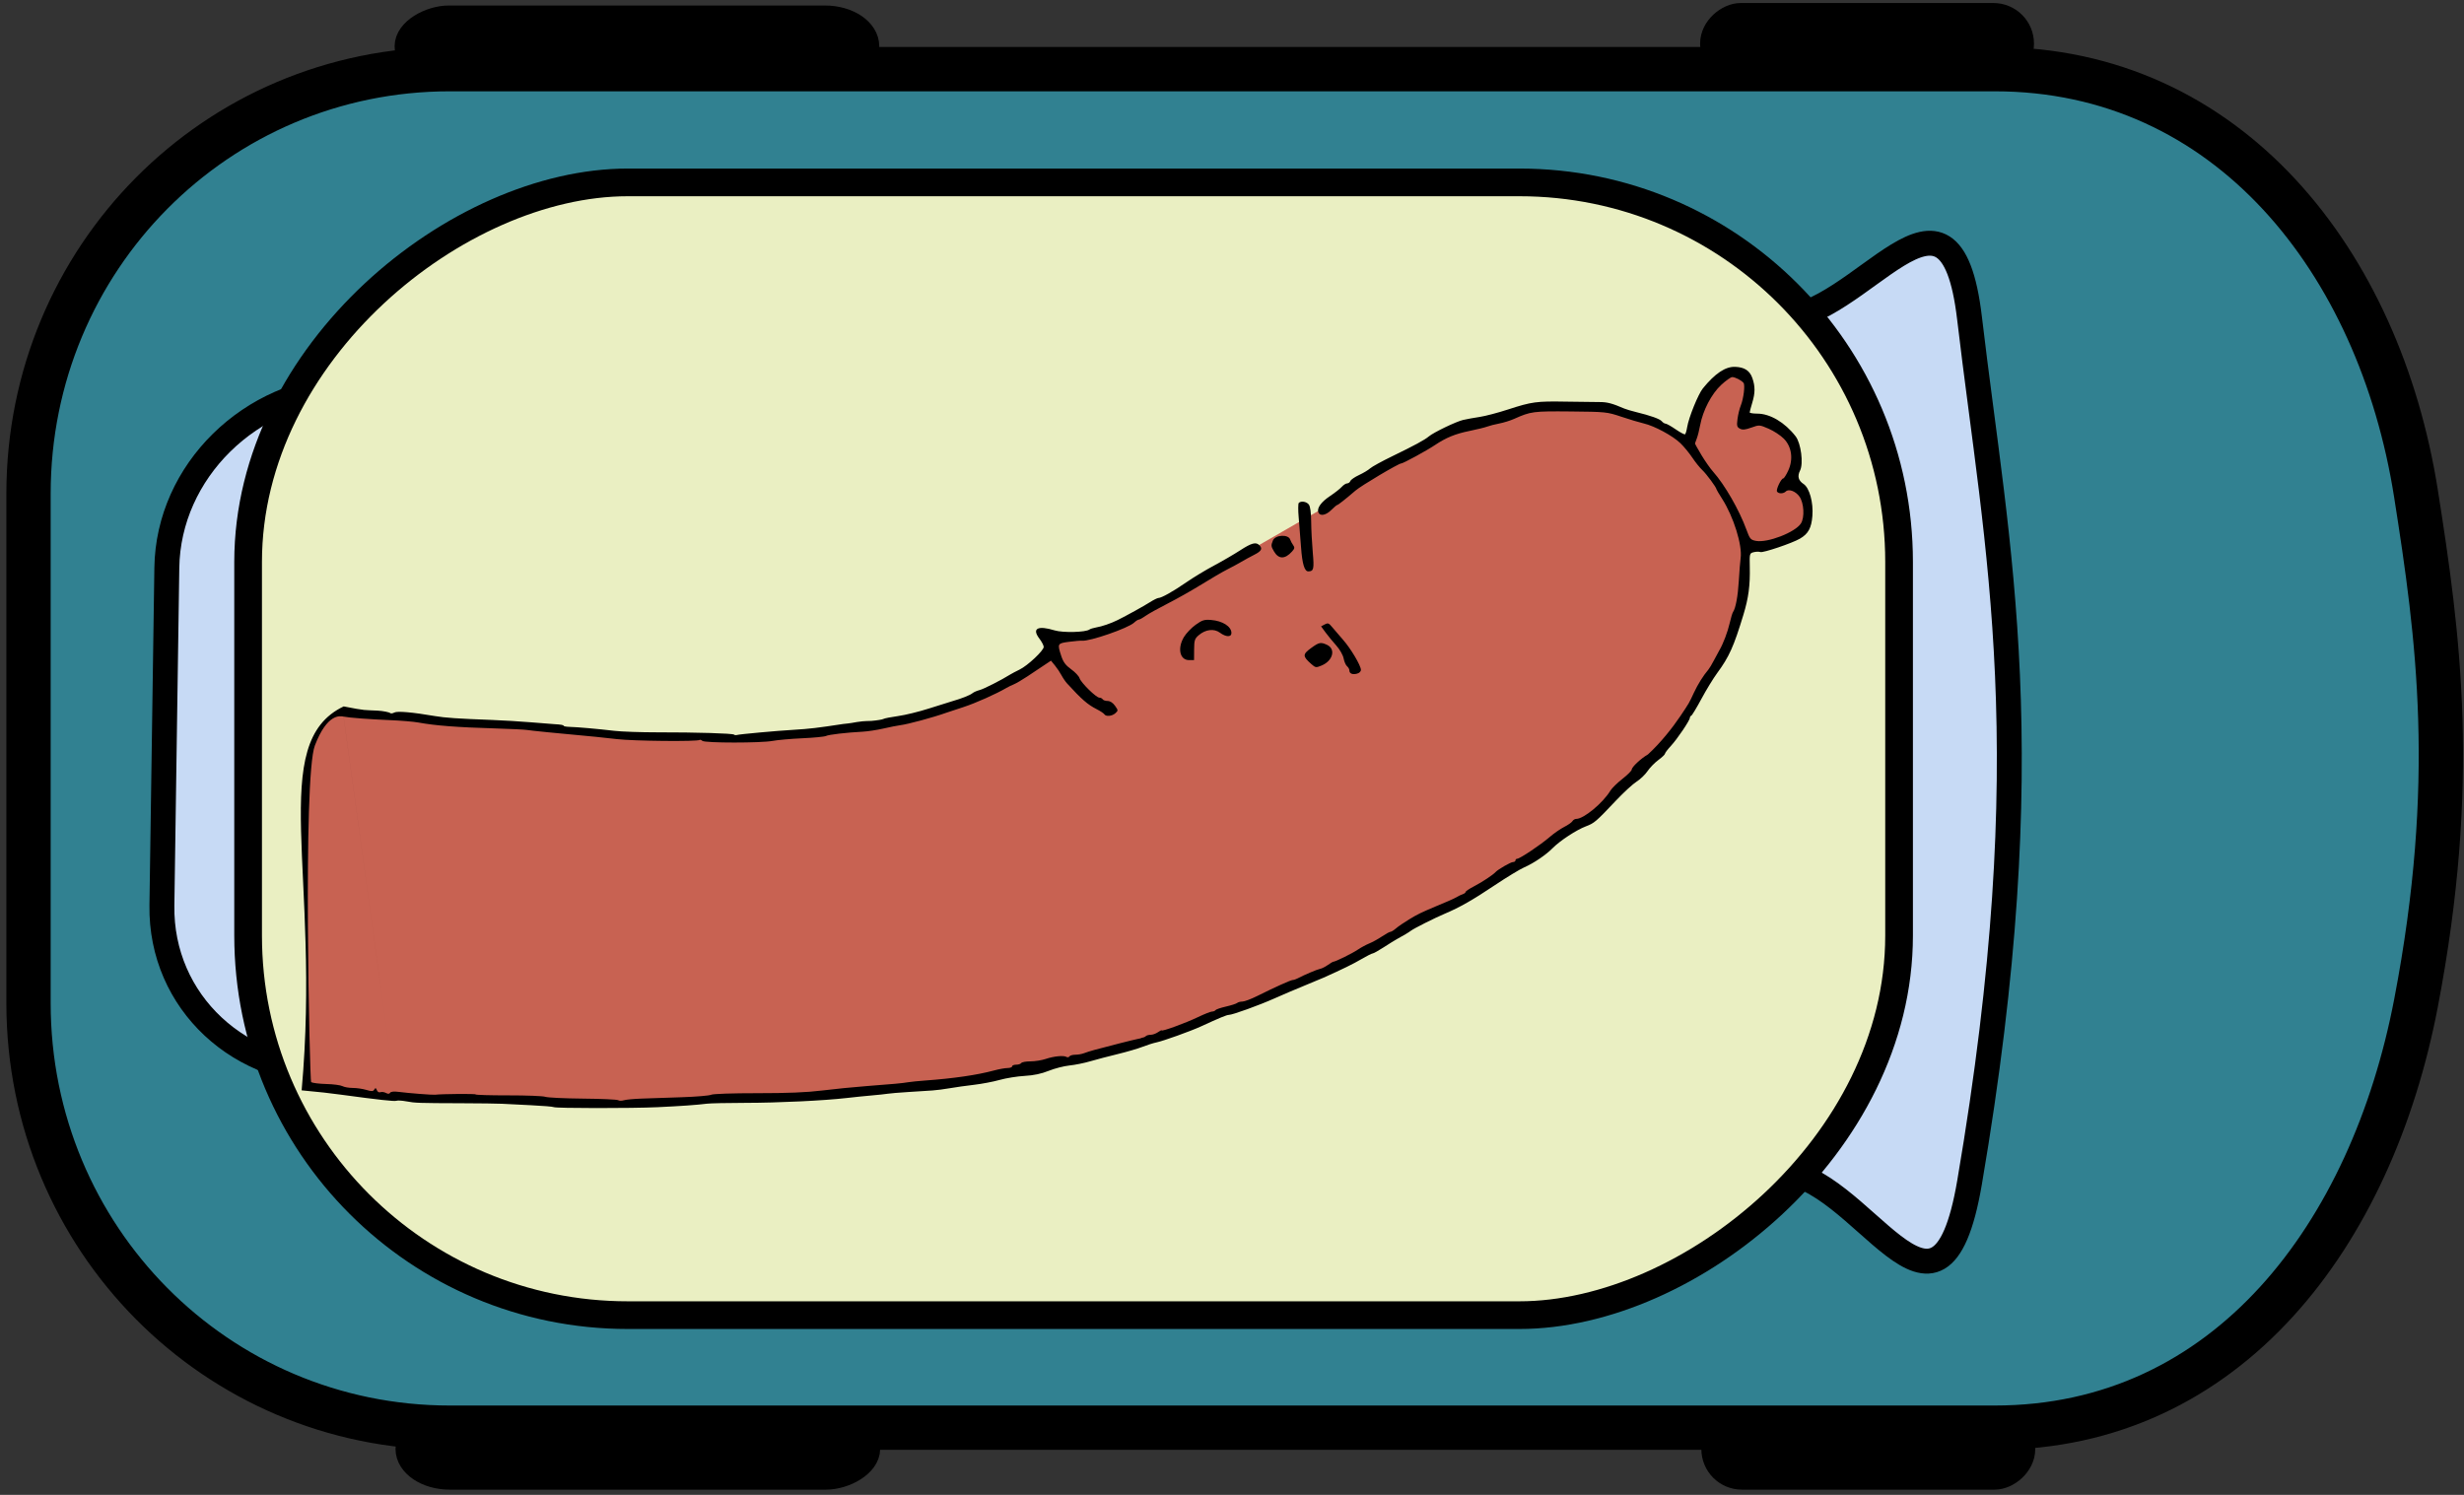 <?xml version="1.0" encoding="UTF-8" standalone="no"?>
<!-- Created with Inkscape (http://www.inkscape.org/) -->

<svg
   xmlns:dc="http://purl.org/dc/elements/1.1/"
   xmlns:cc="http://creativecommons.org/ns#"
   xmlns:rdf="http://www.w3.org/1999/02/22-rdf-syntax-ns#"
   xmlns:svg="http://www.w3.org/2000/svg"
   xmlns="http://www.w3.org/2000/svg"
   xmlns:sodipodi="http://sodipodi.sourceforge.net/DTD/sodipodi-0.dtd"
   xmlns:inkscape="http://www.inkscape.org/namespaces/inkscape"
   width="89"
   height="54"
   id="svg3897"
   version="1.1"
   inkscape:version="0.48.0 r9654"
   sodipodi:docname="New document 22">
  <rect width="100%" height="100%" fill="#333333" stroke="none"/>
  <defs
     id="defs3899" />
  <sodipodi:namedview
     id="base"
     pagecolor="#ffffff"
     bordercolor="#666666"
     borderopacity="1.0"
     inkscape:pageopacity="0.0"
     inkscape:pageshadow="2"
     inkscape:zoom="7.9195959"
     inkscape:cx="59.460751"
     inkscape:cy="28.472718"
     inkscape:document-units="px"
     inkscape:current-layer="layer1"
     showgrid="false"
     inkscape:window-width="1280"
     inkscape:window-height="723"
     inkscape:window-x="0"
     inkscape:window-y="24"
     inkscape:window-maximized="1" />
  <g
     inkscape:label="Layer 1"
     inkscape:groupmode="layer"
     id="layer1"
     transform="translate(0,-998.362)">
    <rect
       style="fill:#000000;fill-opacity:1;fill-rule:nonzero;stroke:#000000;stroke-width:0.9;stroke-linecap:round;stroke-linejoin:round;stroke-miterlimit:4;stroke-opacity:1;stroke-dasharray:none"
       id="rect3887-5-7"
       width="2.045"
       height="11.16"
       x="998.921"
       y="-73.018"
       ry="1.015"
       transform="matrix(0,1,-1,0,0,0)" />
    <path
       style="fill:#9e1430;fill-opacity:1;fill-rule:nonzero;stroke:none"
       d="m 87.563,1016.178 c 0.812,5.153 1.531,10.417 0,18.403 -1.599,8.342 -6.787,15.336 -15.218,15.336 l -55.8,0 c -8.431,0 -15.218,-6.84 -15.218,-15.336 l 0,-18.403 c 0,-8.496 6.787,-15.336 15.218,-15.336 l 55.8,0 c 8.431,0 13.897,6.945 15.218,15.336 z"
       id="rect2985-0-9-9"
       inkscape:connector-curvature="0"
       sodipodi:nodetypes="sssssssss" />
    <path
       style="fill:#318191;fill-opacity:1;stroke:#000000;stroke-width:1.6;stroke-miterlimit:4;stroke-opacity:1"
       d="m 87.266,1016.196 c 0.812,5.153 1.531,10.417 0,18.403 -1.599,8.342 -6.787,15.336 -15.218,15.336 l -55.8,0 c -8.431,0 -15.218,-6.84 -15.218,-15.336 l 0,-18.403 c 0,-8.496 6.787,-15.336 15.218,-15.336 l 55.8,0 c 8.431,0 13.897,6.945 15.218,15.336 z"
       id="rect2985-9-82"
       inkscape:connector-curvature="0"
       sodipodi:nodetypes="sssssssss" />
    <rect
       style="fill:#000000;fill-opacity:1;fill-rule:nonzero;stroke:#000000;stroke-width:0.9;stroke-linecap:round;stroke-linejoin:round;stroke-miterlimit:4;stroke-opacity:1;stroke-dasharray:none"
       id="rect3887-0-3-3"
       width="2.045"
       height="16.606"
       x="999.011"
       y="-31.309"
       ry="1.51"
       transform="matrix(0,1,-1,0,0,0)" />
    <rect
       style="fill:#000000;fill-opacity:1;fill-rule:nonzero;stroke:#000000;stroke-width:0.9;stroke-linecap:round;stroke-linejoin:round;stroke-miterlimit:4;stroke-opacity:1;stroke-dasharray:none"
       id="rect3887-0-4-1-6"
       width="2.045"
       height="16.606"
       x="1049.679"
       y="-31.342"
       ry="1.51"
       transform="matrix(0,1,-1,0,0,0)" />
    <rect
       style="fill:#000000;fill-opacity:1;fill-rule:nonzero;stroke:#000000;stroke-width:0.9;stroke-linecap:round;stroke-linejoin:round;stroke-miterlimit:4;stroke-opacity:1;stroke-dasharray:none"
       id="rect3887-0-4-6-9-4"
       width="2.045"
       height="11.16"
       x="1049.679"
       y="-73.063"
       ry="1.015"
       transform="matrix(0,1,-1,0,0,0)" />
    <path
       style="fill:#c7daf5;fill-opacity:1;fill-rule:nonzero;stroke:#000000;stroke-width:0.9;stroke-linecap:round;stroke-linejoin:round;stroke-miterlimit:4;stroke-opacity:1"
       d="m 71.14,1009.859 c 0.986,8.39 2.668,15.597 0,31.22 -1.13,6.616 -3.886,-0.395 -6.967,-0.395 -3.08,0 -3.853,3.969 -3.766,0.218 l 0.717,-31.023 c 0.087,-3.751 -0.031,0 3.049,0 3.08,0 6.249,-6.131 6.967,-0.02 z"
       id="rect3773-6-3"
       inkscape:connector-curvature="0"
       sodipodi:nodetypes="sssssss" />
    <path
       style="fill:#c7daf5;fill-opacity:1;fill-rule:nonzero;stroke:#000000;stroke-width:0.9;stroke-linecap:round;stroke-linejoin:round;stroke-miterlimit:4;stroke-opacity:1"
       d="m 19.138,1018.365 -0.178,12.203 c -0.051,3.48 -3.016,6.394 -6.648,6.534 -3.632,0.14 -6.515,-2.549 -6.464,-6.029 l 0.178,-12.203 c 0.051,-3.48 3.016,-6.394 6.648,-6.534 3.632,-0.14 6.515,2.549 6.464,6.029 z"
       id="rect3777-37-9-22-8"
       inkscape:connector-curvature="0" />
    <rect
       style="fill:#eaefc2;fill-opacity:1;fill-rule:nonzero;stroke:#000000;stroke-width:1;stroke-opacity:1"
       id="rect4898-23"
       width="40.919"
       height="59.633"
       x="1004.951"
       y="-68.595"
       ry="13.711"
       transform="matrix(0,1,-1,0,0,0)" />
    <g
       id="g4543"
       transform="matrix(0,0.06,-0.06,0,196.781,896.233)">
      <path
         inkscape:connector-curvature="0"
         id="path4541"
         d="m 2131.25,3070.722 0.391,7.031 7.031,7.812 11.719,5.859 12.109,2.344 26.562,2.344 20.703,-1.172 24.219,0.781 28.906,-0.781 37.109,-0.391 43.75,0 12.891,0.781 4.688,-35.938 2.734,-30.859 2.734,-87.5 -1.953,-121.484 -3.516,-35.547 -8.594,-88.672 -17.188,-83.984 -27.734,-80.078 -21.484,-53.125 -33.203,-60.938 -17.578,-32.812 -39.062,-57.031 -8.594,-13.672 -21.094,-19.531 -31.25,-28.516 -21.094,-11.328 -23.047,-15.234 -36.719,-10.547 -25,0.391 1.562,-13.672 -10.938,-22.266 -18.359,-1.562 -8.594,7.812 -17.969,-1.562 -14.453,6.641 -7.812,16.406 1.172,7.031 -7.422,0.781 -17.578,-1.562 -3.125,10.547 7.422,10.938 16.016,9.766 18.359,6.641 -13.672,21.484 -7.422,39.453 1.172,37.891 16.406,47.266 16.016,31.25 22.656,33.984 5.469,7.812 23.828,41.406 35.156,60.938 14.062,29.297 6.641,28.125 9.766,6.25 20.703,34.766 14.453,40.625 8.984,53.125 5.078,53.516 -3.125,83.203 -4.688,58.594 -5.078,60.156 -1.953,27.734 z"
         style="fill:#c86252;fill-opacity:1;stroke:none" />
      <path
         sodipodi:nodetypes="ccsscscccccscscssscccscccsccccssssccsscscccsscscscscssscccssccsssssccsccsssscssssscccsscscscsscscccsccccssssssccscsssccsssccscccccsssccssscsscccscscscscccsssssccccscsssscccccccccsscsscscsscscscccscccscscsscccssccccccsscccssssscscsscscssssscsccccccssscscsccccccscccscccsssssccscsccsssccccccccccscccccccccccccssccccccccscscccccsssscccsccssscccsscsccc"
         inkscape:connector-curvature="0"
         id="path2987-3"
         d="m 2133.581,3072.878 c -0.435,2.18 -1.856,9.852 17.372,17.238 19.229,7.385 202.2,3.087 202.716,2.263 0.516,-0.825 1.024,-4.944 1.128,-9.153 0.104,-4.209 0.678,-8.567 1.276,-9.684 0.598,-1.117 1.087,-3.921 1.087,-6.231 0,-2.31 0.532,-5.975 1.182,-8.144 0.972,-3.242 0.932,-4.099 -0.222,-4.812 -1.151,-0.712 -1.084,-0.99 0.376,-1.55 1.023,-0.393 1.544,-1.296 1.226,-2.126 -0.305,-0.794 -0.104,-2.284 0.445,-3.31 0.69,-1.288 0.654,-2.08 -0.115,-2.556 -0.718,-0.444 -0.89,-2.381 -0.484,-5.442 0.711,-5.358 1.855,-19.964 1.683,-21.491 -0.506,-4.506 -0.662,-24.5 -0.191,-24.501 0.331,-5e-4 0.589,-8.888 0.575,-19.75 -0.014,-10.862 0.377,-20.874 0.869,-22.249 0.492,-1.375 0.978,-11.513 1.08,-22.529 0.102,-11.016 0.527,-20.582 0.945,-21.259 0.418,-0.676 0.44,-2.239 0.048,-3.471 -0.392,-1.233 -0.845,-6.066 -1.006,-10.741 -0.161,-4.675 -0.532,-15.594 -0.825,-24.265 -0.292,-8.671 -0.963,-16.571 -1.491,-17.557 -0.543,-1.015 -0.949,-13.042 -0.937,-27.735 0.015,-18.048 -0.471,-29.899 -1.6,-38.943 -0.892,-7.15 -2.101,-19.3 -2.687,-27 -1.269,-16.7 -1.671,-21.023 -2.324,-25 -0.271,-1.65 -0.722,-6.15 -1.002,-10 -1.252,-17.227 -3.32,-31.441 -6.037,-41.5 -0.817,-3.025 -1.491,-6.737 -1.497,-8.25 -0.01,-1.512 -0.462,-2.75 -1.012,-2.75 -0.55,0 -1,-1.098 -1,-2.441 0,-1.343 -0.45,-2.719 -1,-3.059 -0.55,-0.34 -1,-2.826 -1,-5.524 0,-2.698 -0.654,-6.834 -1.453,-9.191 -1.672,-4.93 -2.249,-10.84 -1.221,-12.504 0.389,-0.629 0.249,-1.426 -0.31,-1.771 -0.559,-0.345 -1.016,-1.93 -1.016,-3.522 0,-1.592 -0.403,-3.928 -0.896,-5.191 -0.493,-1.263 -1.387,-4.097 -1.987,-6.297 -2.107,-7.725 -6.239,-24.021 -6.593,-26 -0.197,-1.1 -0.452,-2.112 -0.566,-2.25 -0.115,-0.138 -0.265,-0.662 -0.333,-1.167 -0.069,-0.504 -0.463,-1.254 -0.875,-1.667 -0.412,-0.412 -0.75,-1.7 -0.75,-2.861 0,-1.161 -0.701,-3.111 -1.557,-4.333 -0.856,-1.222 -1.351,-2.223 -1.099,-2.223 0.844,0 -4.412,-14.427 -7.895,-21.672 -1.897,-3.945 -3.449,-7.856 -3.449,-8.691 0,-0.836 -0.373,-1.75 -0.829,-2.032 -0.456,-0.282 -1.429,-3.121 -2.161,-6.309 -0.733,-3.188 -1.709,-6.224 -2.171,-6.747 -0.461,-0.522 -0.839,-1.949 -0.839,-3.17 0,-1.221 -1.537,-5.294 -3.416,-9.05 -5.243,-10.484 -9.584,-20.132 -9.584,-21.302 0,-0.58 -0.413,-1.837 -0.918,-2.792 -2.147,-4.06 -5.465,-11.877 -5.771,-13.597 -0.182,-1.023 -1.227,-3.118 -2.321,-4.654 -1.094,-1.537 -1.989,-3.049 -1.989,-3.36 0,-1.23 -4.974,-11.324 -7.206,-14.625 -1.302,-1.925 -3.01,-5.075 -3.795,-7 -0.786,-1.925 -2.682,-5.365 -4.214,-7.645 -1.532,-2.28 -2.785,-4.573 -2.785,-5.097 0,-0.524 -0.931,-2.025 -2.069,-3.337 -1.138,-1.312 -3.571,-4.868 -5.408,-7.903 -3.145,-5.197 -4.035,-7.019 -7.94,-16.268 -0.871,-2.062 -2.296,-5.438 -3.167,-7.5 -0.871,-2.062 -2.009,-4.425 -2.529,-5.25 -0.52,-0.825 -1.21,-2.288 -1.533,-3.25 -0.323,-0.963 -0.938,-1.75 -1.366,-1.75 -0.428,0 -2,-2.362 -3.493,-5.25 -2.383,-4.609 -6.815,-11.294 -8.451,-12.75 -1.568,-1.394 -6.043,-9.155 -6.043,-10.479 0,-0.837 -0.45,-1.521 -1,-1.521 -0.55,0 -1,-0.474 -1,-1.053 0,-1.573 -8.383,-14.112 -13.006,-19.454 -2.225,-2.571 -4.993,-6.547 -6.15,-8.834 -1.157,-2.287 -2.72,-4.519 -3.474,-4.959 -0.753,-0.44 -1.37,-1.478 -1.37,-2.308 0,-4.501 -9.484,-15.968 -16.973,-20.523 -1.518,-0.923 -4.726,-4.196 -7.13,-7.274 -2.404,-3.078 -4.928,-5.596 -5.609,-5.596 -1.5,0 -6.805,-5.691 -9.113,-9.777 -7.088,-7.725 -16.088,-14.794 -23.03,-19.473 -8.058,-5.403 -7.646,-5.164 -14.145,-8.193 -5.004,-2.332 -10.308,-5.654 -13.858,-8.681 -0.747,-0.637 -3.222,-2.122 -5.5,-3.301 -2.278,-1.179 -5.042,-2.675 -6.142,-3.324 -3.873,-2.287 -11.059,-5.011 -16.5,-6.255 -3.025,-0.692 -5.95,-1.57 -6.5,-1.952 -2.323,-1.612 -9.646,-2.967 -19,-3.517 -5.5,-0.323 -11.575,-0.809 -13.5,-1.08 -7.785,-1.096 -24.952,4.262 -35.718,11.15 -2.926,1.872 -5.514,3.404 -5.751,3.404 -1.041,0 -9.26,6.065 -11.531,8.509 -1.375,1.48 -4.75,4.194 -7.5,6.031 -2.75,1.837 -6.656,5.055 -8.68,7.15 -4.489,4.648 -10.384,15.569 -11.893,22.036 -0.613,2.626 -2.443,8.732 -4.067,13.569 -2.874,8.559 -2.958,9.377 -3.156,30.5 -0.211,22.513 -0.023,23.951 4.449,33.958 1.045,2.339 2.306,6.389 2.802,9 0.496,2.611 1.333,5.879 1.86,7.263 0.527,1.384 1.706,6.182 2.619,10.661 1.741,8.535 4.035,14.141 8.522,20.822 3.373,5.022 11.044,19.111 11.044,20.282 0,1.589 13.322,24.026 16.362,27.556 4.915,5.708 8.638,10.423 8.638,10.938 0,0.314 1.35,1.92 3,3.57 3.261,3.261 3.921,6.863 1.433,7.818 -2.552,0.979 -6.253,-1.688 -9.846,-7.096 -1.852,-2.788 -4.317,-5.926 -5.477,-6.974 -1.16,-1.048 -2.11,-2.524 -2.11,-3.281 0,-0.757 -0.642,-1.623 -1.427,-1.924 -0.785,-0.301 -2.404,-2.65 -3.598,-5.219 -1.194,-2.569 -2.994,-5.571 -4,-6.671 -1.006,-1.1 -4.337,-7.175 -7.403,-13.5 -6.338,-13.076 -9.773,-19.416 -11.828,-21.83 -2.422,-2.846 -8.971,-16.46 -9.944,-20.67 -0.508,-2.2 -1.324,-6.7 -1.814,-10 -0.49,-3.3 -2.501,-10.95 -4.47,-17 -4.671,-14.358 -5.054,-17.185 -4.732,-35 0.149,-8.25 0.261,-17.315 0.25,-20.145 -0.018,-4.556 0.778,-7.576 3.917,-14.855 0.474,-1.1 1.413,-4.25 2.087,-7 2.19,-8.943 4.139,-14.403 5.564,-15.585 0.768,-0.638 1.413,-1.667 1.432,-2.287 0.019,-0.62 1.564,-3.357 3.432,-6.083 1.868,-2.725 3.212,-5.254 2.987,-5.619 -0.226,-0.365 -2.143,-0.941 -4.262,-1.279 -5.829,-0.932 -19.935,-6.649 -23.418,-9.49 -9.031,-7.367 -13.164,-13.584 -12.934,-19.456 0.22,-5.601 2.285,-8.755 6.753,-10.31 5.064,-1.763 8.944,-1.737 14.998,0.099 2.7,0.819 5.246,1.494 5.659,1.5 0.412,0.01 0.75,-2.027 0.75,-4.518 0,-7.715 5.257,-16.614 13.662,-23.125 4.172,-3.232 16.386,-4.805 20.638,-2.658 3.39,1.712 6.002,1.026 8.063,-2.12 2.322,-3.544 11.104,-5.966 19.258,-5.312 7.279,0.584 10.716,2.465 13.646,7.466 2.731,4.663 8.68,22.255 8.066,23.854 -0.301,0.785 -0.259,2.578 0.095,3.986 0.629,2.505 0.815,2.555 8.858,2.378 11.135,-0.245 18.623,0.747 28.716,3.807 19.188,5.817 25.401,8.607 35.146,15.78 3.19,2.348 10.2,6.633 15.577,9.521 5.377,2.888 9.927,5.633 10.11,6.101 0.183,0.467 0.765,0.85 1.293,0.85 1.546,0 12.764,7.578 16.944,11.445 2.113,1.955 4.226,3.555 4.694,3.555 0.469,0 2.176,1.796 3.794,3.991 1.618,2.195 4.627,5.125 6.686,6.51 2.059,1.386 4.889,4.333 6.288,6.55 1.399,2.217 6.449,7.725 11.221,12.24 13.07,12.366 13.779,13.193 15.757,18.392 2.149,5.647 8.626,15.525 13.031,19.873 4.167,4.113 9.152,11.48 11.657,17.227 1.131,2.594 5.973,10.567 10.761,17.717 8.859,13.23 13.314,21.046 17.101,30 2.639,6.239 8.805,18.499 10.311,20.5 1.083,1.439 2.746,4.226 5.072,8.5 0.599,1.1 2.769,4.596 4.823,7.769 2.054,3.173 3.734,6.186 3.734,6.696 0,0.51 1.532,3.541 3.405,6.737 2.964,5.058 6.046,11.349 11.166,22.798 0.738,1.65 2.991,7.05 5.006,12 2.015,4.95 5.373,12.825 7.463,17.5 4.164,9.317 9.96,25.35 9.96,27.55 0,1.262 1.784,5.572 7.016,16.95 2.777,6.039 8.699,22.535 9.514,26.5 0.396,1.925 1.605,5.75 2.687,8.5 1.083,2.75 3.058,9.5 4.389,15 1.331,5.5 3.282,12.925 4.335,16.5 1.053,3.575 2.188,9.2 2.522,12.5 0.334,3.3 1.782,8.925 3.217,12.5 1.78,4.434 2.752,9.043 3.057,14.5 0.246,4.4 1.332,11.15 2.414,15 1.082,3.85 2.41,10.825 2.95,15.5 0.54,4.675 1.46,11.2 2.043,14.5 0.584,3.3 1.196,8.025 1.361,10.5 0.165,2.475 0.582,9 0.926,14.5 0.344,5.5 0.815,11.125 1.045,12.5 0.23,1.375 0.688,5.65 1.017,9.5 0.329,3.85 1.018,10.6 1.531,15 1.593,13.662 2.911,41.138 2.94,61.298 0.015,10.614 0.241,20.964 0.501,23 0.759,5.936 1.455,15.756 2.103,29.702 0.728,15.654 0.699,61.259 -0.039,62.453 -0.289,0.467 -0.802,6.632 -1.14,13.698 -0.338,7.067 -0.732,14.874 -0.874,17.349 -0.143,2.475 -0.286,13.5 -0.319,24.5 -0.078,26.023 -0.143,27.895 -1.15,33.289 -0.468,2.505 -0.619,5.157 -0.336,5.895 m 0,0 c 0.455,1.186 -0.556,10.357 -3.727,33.816 -0.988,7.309 -1.416,11.203 -2.552,23.227 -130.441,-11.737 -209.021,21.102 -231.157,-25.305 2.683,-13.536 2.108,-12.195 2.54,-20.422 0.166,-3.163 0.943,-7.091 1.517,-7.664 0.329,-0.329 0.158,-1.423 -0.381,-2.43 -0.973,-1.818 -0.176,-10.913 2.139,-24.406 1.045,-6.091 1.57,-13.818 2.344,-34.5 0.237,-6.325 0.878,-16.9 1.425,-23.5 0.547,-6.6 1.038,-12.787 1.092,-13.75 0.233,-4.161 0.513,-5.75 1.014,-5.75 0.295,-2e-4 0.583,-1.688 0.64,-3.75 0.133,-4.775 1.169,-16.474 2.368,-26.75 0.513,-4.4 0.923,-16.1 0.911,-26 -0.029,-23.438 0.627,-45.344 1.381,-46.098 0.329,-0.329 0.424,-1.116 0.211,-1.75 -0.456,-1.361 -2.535,-24.128 -3.118,-34.152 -0.539,-9.266 -1.161,-14.547 -3.499,-29.746 -0.841,-8.92 -1.665,-7.487 -1.853,-17.011 -0.296,-3.433 -0.83,-6.7 -1.186,-7.258 -0.356,-0.559 -1.136,-4.527 -1.733,-8.819 -0.597,-4.292 -2.631,-12.61 -4.52,-18.484 -1.889,-5.874 -3.887,-12.256 -4.44,-14.181 -1.644,-5.725 -3.614,-10.677 -4.827,-12.139 -0.626,-0.754 -1.469,-2.689 -1.873,-4.299 -0.618,-2.462 -6.109,-13.251 -9.448,-18.562 -0.519,-0.825 -1.821,-3.3 -2.895,-5.5 -2.372,-4.862 -11.431,-14.5 -13.628,-14.5 -0.874,0 -3.13,1.175 -5.012,2.611 -6.109,4.66 -8.066,1.019 -4.944,-9.202 1.509,-4.943 1.178,-18.64 -0.506,-20.909 -0.408,-0.55 -0.972,-2.35 -1.253,-4 -0.621,-3.642 -2.442,-8.955 -4.455,-13 -2.823,-5.67 -8.249,-15.483 -10.765,-19.469 -1.386,-2.195 -2.519,-4.468 -2.519,-5.051 0,-1.845 -3.922,-8.84 -9.415,-16.791 -2.922,-4.229 -7.468,-11.739 -10.103,-16.689 -2.635,-4.95 -6.746,-12.014 -9.136,-15.697 -4.494,-6.925 -5.204,-9.545 -3.146,-11.603 2.094,-2.094 3.561,-1.319 5.774,3.05 1.184,2.337 3.089,5.825 4.233,7.75 1.144,1.925 3.215,5.75 4.601,8.5 1.386,2.75 5.448,9.725 9.026,15.5 3.578,5.775 8.792,15.004 11.586,20.509 2.794,5.505 6.093,11.424 7.33,13.154 1.238,1.73 2.25,3.554 2.25,4.053 0,0.499 0.833,1.801 1.85,2.893 3.354,3.6 11.367,26.749 10.866,31.391 -0.089,0.825 0.207,4.312 0.659,7.75 0.922,7.022 1.097,7.117 8.573,4.672 3.656,-1.196 5.583,-2.634 7.956,-5.938 1.722,-2.398 4.136,-4.673 5.364,-5.054 2.721,-0.846 11.732,-10.009 11.732,-11.929 0,-0.76 0.45,-1.66 1,-2 0.55,-0.34 1,-1.686 1,-2.991 0,-1.471 1.09,-3.149 2.868,-4.415 2.759,-1.964 2.931,-1.974 4.5,-0.239 1.826,2.018 2.167,5.697 0.617,6.654 -0.558,0.345 -1.934,2.429 -3.058,4.633 -2.773,5.436 -5.812,8.931 -15.428,17.745 -1.1,1.008 -3.35,2.548 -5,3.421 -1.65,0.873 -4.297,2.651 -5.882,3.951 l -2.882,2.364 2.882,4.326 c 1.585,2.379 4.565,6.852 6.621,9.939 2.057,3.087 4.194,6.738 4.75,8.113 0.556,1.375 1.543,3.4 2.192,4.5 3.549,6.008 9.173,18.635 11.495,25.808 1.458,4.506 2.973,9.092 3.365,10.192 2.877,8.065 6.986,23.259 7.573,28 0.204,1.65 1.097,6.15 1.982,10 0.886,3.85 1.742,9.475 1.901,12.5 0.521,9.888 1.757,20.468 2.578,22.074 0.443,0.866 1.065,7.261 1.382,14.213 0.318,6.951 1.031,15.018 1.586,17.926 1.324,6.946 1.31,40.654 -0.017,42.254 -0.556,0.67 -0.817,1.412 -0.58,1.649 1.085,1.085 0.703,39.933 -0.49,49.885 -0.494,4.125 -1.106,9.75 -1.359,12.5 -2.119,23.016 -3.749,39.407 -4.128,41.5 -0.249,1.375 -0.677,10.15 -0.95,19.5 -0.663,22.666 -1.683,35.862 -3.554,46 -0.508,2.75 -1.149,10.4 -1.425,17 -0.523,12.511 -1.437,24.575 -2.121,28 m -47.945,-505.932 c -2.214,-1.327 -5.509,-4.48 -7.324,-7.006 -2.846,-3.963 -3.247,-5.244 -2.921,-9.328 0.554,-6.948 3.942,-12.234 7.841,-12.234 2.607,0 2.513,3.29 -0.198,6.958 -2.606,3.524 -1.984,8.639 1.548,12.745 2.068,2.405 3.046,2.716 8.655,2.754 l 6.324,0.043 0,2.995 c -2e-4,5.586 -7.114,7.156 -13.925,3.073 z m -58.1,-53.553 c -3.426,-1.384 -3.86,-9.271 -0.571,-10.383 0.933,-0.316 2.458,-1.13 3.388,-1.811 1.393,-1.019 2.071,-0.894 3.843,0.71 4.69,4.244 4.686,8.022 -0.01,10.796 -3.158,1.865 -3.618,1.913 -6.649,0.689 z m -22.625,-15.572 c -1.339,-1.386 -0.793,-4.69 1,-6.051 1.117,-0.848 4.823,-1.353 10.25,-1.396 4.675,-0.037 12.994,-0.469 18.486,-0.959 10.091,-0.901 11.458,-0.583 11.499,2.678 0.029,2.295 -4.502,3.663 -14.485,4.372 -5.5,0.391 -13.6,1.03 -18,1.422 -4.4,0.391 -8.338,0.362 -8.75,-0.065 z m 87.256,-7.593 c -3.338,-4.608 -3.533,-5.6 -1.835,-9.327 2.502,-5.491 9.611,-3.683 12.475,3.173 1.401,3.353 1.357,3.68 -0.834,6.164 -4.764,5.402 -5.887,5.401 -9.807,-0.01 z m -14.097,-8.019 c -1.033,-1.93 -0.822,-2.493 1.706,-4.547 1.587,-1.289 4.976,-4.199 7.533,-6.466 5.189,-4.601 15.425,-10.698 18.082,-10.771 1.024,-0.028 1.982,0.951 2.344,2.395 0.699,2.783 -0.084,4.557 -2.012,4.557 -0.725,0 -1.84,0.628 -2.477,1.395 -0.637,0.767 -2.757,1.695 -4.712,2.062 -1.997,0.375 -5.377,2.298 -7.714,4.39 -2.288,2.048 -5.828,4.953 -7.866,6.455 l -3.706,2.731 z m -101.968,-226.776 c 3.607,-2.17 8.133,-5.348 10.058,-7.064 7.819,-6.968 23.011,-15.7 34.787,-19.994 5.679,-2.071 6.223,-2.532 6.835,-5.799 1.302,-6.941 -5.116,-23.51 -10.464,-27.015 -3.586,-2.349 -12.377,-1.876 -16.24,0.874 -3.236,2.304 -4.783,6.478 -3.045,8.215 1.433,1.433 1.456,4.405 0.042,5.279 -1.165,0.72 -7.915,-2.499 -7.915,-3.775 0,-0.422 -2.048,-1.73 -4.552,-2.907 -6.873,-3.231 -14.498,-2.218 -19.348,2.571 -1.98,1.955 -4.687,6.072 -6.015,9.149 -2.384,5.524 -2.392,5.655 -0.676,10.429 1.335,3.712 1.484,5.311 0.641,6.885 -0.951,1.776 -1.731,1.969 -5.824,1.44 -2.6,-0.336 -6.215,-1.214 -8.035,-1.951 -4.218,-1.708 -12.388,-2.713 -13.692,-1.683 -1.514,1.195 -3.5,5.065 -3.5,6.819 0,0.856 2.138,3.859 4.75,6.673 5.381,5.795 15.332,10.981 24.25,12.636 3.025,0.561 6.625,1.474 8,2.028 1.375,0.554 2.699,1.036 2.942,1.071 0.243,0.035 3.393,-1.712 7,-3.881 z"
         style="fill:#000000" />
    </g>
  </g>
</svg>
